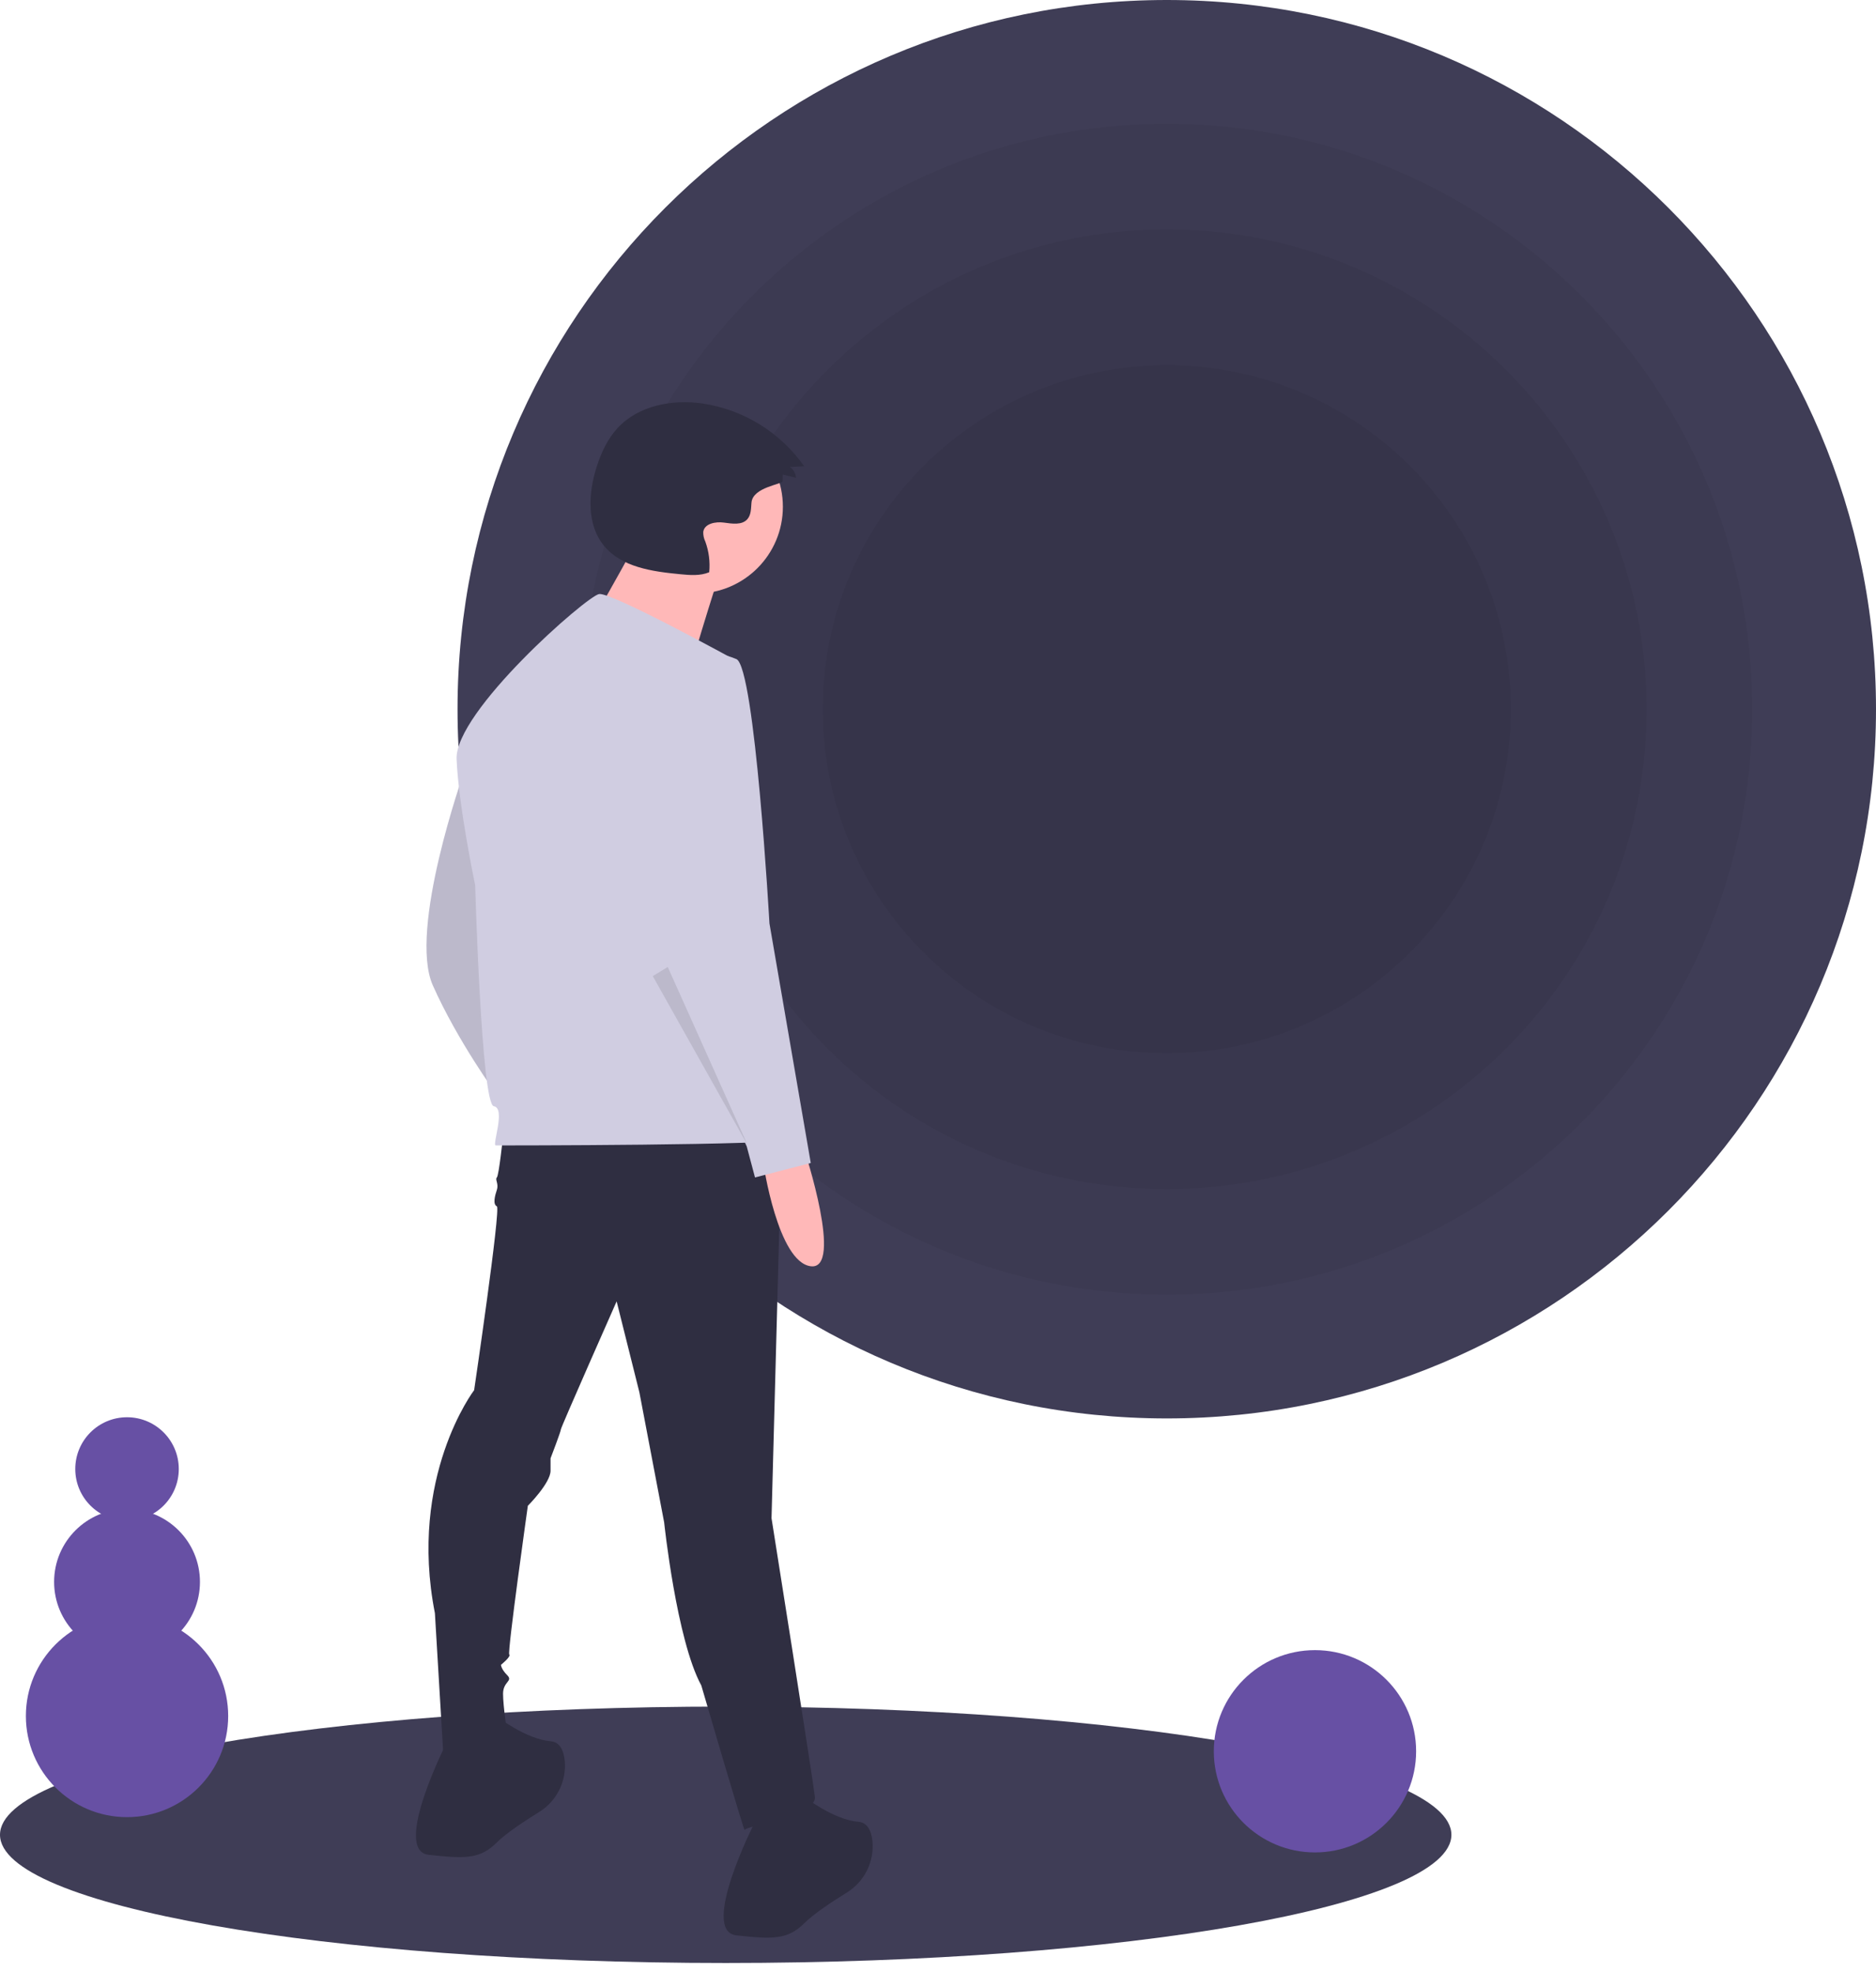 <svg width="195" height="205" viewBox="0 0 195 205" fill="none" xmlns="http://www.w3.org/2000/svg">
<g clip-path="url(#clip0_537_2458)">
<path d="M75.433 204.047C117.093 204.047 150.865 198.081 150.865 190.721C150.865 183.361 117.093 177.395 75.433 177.395C33.772 177.395 0 183.361 0 190.721C0 198.081 33.772 204.047 75.433 204.047Z" fill="#3F3D56"/>
<path d="M121.279 147.442C161.994 147.442 195 114.436 195 73.721C195 33.006 161.994 0 121.279 0C80.564 0 47.558 33.006 47.558 73.721C47.558 114.436 80.564 147.442 121.279 147.442Z" fill="#3F3D56"/>
<path opacity="0.05" d="M121.279 134.58C154.891 134.58 182.138 107.333 182.138 73.721C182.138 40.11 154.891 12.862 121.279 12.862C87.668 12.862 60.42 40.11 60.42 73.721C60.42 107.333 87.668 134.58 121.279 134.58Z" fill="black"/>
<path opacity="0.05" d="M121.279 123.6C148.827 123.6 171.158 101.268 171.158 73.721C171.158 46.173 148.827 23.842 121.279 23.842C93.731 23.842 71.4 46.173 71.4 73.721C71.4 101.268 93.731 123.6 121.279 123.6Z" fill="black"/>
<path opacity="0.05" d="M121.279 109.484C141.03 109.484 157.042 93.472 157.042 73.721C157.042 53.97 141.03 37.959 121.279 37.959C101.528 37.959 85.517 53.97 85.517 73.721C85.517 93.472 101.528 109.484 121.279 109.484Z" fill="black"/>
<path d="M48.211 80.319C48.211 80.319 42.415 96.633 44.991 102.429C47.567 108.225 51.646 113.806 51.646 113.806C51.646 113.806 50.143 81.392 48.211 80.319Z" fill="#D0CDE1"/>
<path opacity="0.1" d="M48.211 80.319C48.211 80.319 42.415 96.633 44.991 102.429C47.567 108.225 51.646 113.806 51.646 113.806C51.646 113.806 50.143 81.392 48.211 80.319Z" fill="black"/>
<path d="M52.29 118.099C52.29 118.099 51.86 122.178 51.646 122.393C51.431 122.607 51.86 123.037 51.646 123.681C51.431 124.325 51.216 125.183 51.646 125.398C52.075 125.613 49.284 144.503 49.284 144.503C49.284 144.503 42.415 153.519 45.206 167.687L46.064 182.07C46.064 182.07 52.719 182.499 52.719 180.138C52.719 180.138 52.29 177.347 52.29 176.059C52.29 174.771 53.363 174.771 52.719 174.127C52.075 173.483 52.075 173.054 52.075 173.054C52.075 173.054 53.148 172.195 52.934 171.98C52.719 171.766 54.866 156.524 54.866 156.524C54.866 156.524 57.227 154.163 57.227 152.875V151.587C57.227 151.587 58.3 148.797 58.3 148.582C58.3 148.367 64.096 135.273 64.096 135.273L66.458 144.718L69.034 158.242C69.034 158.242 70.322 170.478 72.897 175.2C72.897 175.2 77.406 190.656 77.406 190.227C77.406 189.798 84.919 188.724 84.704 186.792C84.489 184.86 80.196 157.812 80.196 157.812L81.269 117.67L52.29 118.099Z" fill="#2F2E41"/>
<path d="M46.494 180.996C46.494 180.996 40.698 192.373 44.562 192.803C48.426 193.232 49.928 193.232 51.646 191.515C52.584 190.576 54.486 189.316 56.016 188.367C56.923 187.814 57.656 187.016 58.13 186.065C58.605 185.115 58.802 184.05 58.699 182.992C58.585 181.942 58.193 181.077 57.227 180.996C54.651 180.781 51.646 178.42 51.646 178.42L46.494 180.996Z" fill="#2F2E41"/>
<path d="M78.479 189.368C78.479 189.368 72.683 200.745 76.547 201.175C80.411 201.604 81.913 201.604 83.631 199.887C84.57 198.948 86.471 197.688 88.001 196.739C88.909 196.186 89.641 195.388 90.116 194.438C90.59 193.487 90.787 192.422 90.684 191.364C90.57 190.314 90.178 189.449 89.212 189.368C86.636 189.154 83.631 186.792 83.631 186.792L78.479 189.368Z" fill="#2F2E41"/>
<path d="M72.353 61.7C77.336 61.7 81.376 57.66 81.376 52.676C81.376 47.693 77.336 43.653 72.353 43.653C67.369 43.653 63.329 47.693 63.329 52.676C63.329 57.66 67.369 61.7 72.353 61.7Z" fill="#FFB8B8"/>
<path d="M66.552 55.641C66.552 55.641 60.107 67.501 59.591 67.501C59.075 67.501 71.193 71.368 71.193 71.368C71.193 71.368 74.544 60.024 75.06 58.993L66.552 55.641Z" fill="#FFB8B8"/>
<path d="M76.439 68.619C76.439 68.619 63.56 61.535 62.272 61.75C60.984 61.965 47.245 73.986 47.46 78.923C47.674 83.861 49.392 92.018 49.392 92.018C49.392 92.018 50.036 114.772 51.324 114.987C52.612 115.202 51.109 119.066 51.538 119.066C51.968 119.066 81.591 119.066 81.806 118.422C82.021 117.778 76.439 68.619 76.439 68.619Z" fill="#D0CDE1"/>
<path d="M83.631 119.602C83.631 119.602 87.709 132.053 84.275 131.624C80.84 131.194 79.337 120.89 79.337 120.89L83.631 119.602Z" fill="#FFB8B8"/>
<path d="M72.683 67.868C72.683 67.868 64.74 69.585 66.028 80.318C67.316 91.052 69.677 101.785 69.677 101.785L77.62 119.173L78.478 122.393L84.275 120.89L79.981 95.989C79.981 95.989 78.478 69.371 76.547 68.512C75.328 67.993 74.004 67.772 72.683 67.868Z" fill="#D0CDE1"/>
<path opacity="0.1" d="M67.853 101.463L77.728 119.065L69.408 100.517L67.853 101.463Z" fill="black"/>
<path d="M81.337 50.019L81.366 49.33L82.738 49.671C82.724 49.45 82.661 49.234 82.555 49.039C82.449 48.844 82.302 48.675 82.124 48.543L83.585 48.461C82.359 46.719 80.792 45.243 78.98 44.123C77.167 43.003 75.147 42.262 73.04 41.944C69.88 41.486 66.36 42.149 64.193 44.495C63.142 45.632 62.481 47.079 62.011 48.555C61.146 51.274 60.97 54.515 62.774 56.724C64.608 58.97 67.812 59.41 70.698 59.688C71.713 59.786 72.778 59.877 73.719 59.483C73.824 58.404 73.685 57.314 73.314 56.295C73.16 55.98 73.086 55.631 73.1 55.28C73.228 54.421 74.373 54.205 75.234 54.321C76.094 54.437 77.129 54.614 77.694 53.956C78.083 53.502 78.06 52.841 78.112 52.245C78.252 50.623 81.322 50.359 81.337 50.019Z" fill="#2F2E41"/>
<path d="M136.684 192.555C142.49 192.555 147.198 187.847 147.198 182.041C147.198 176.234 142.49 171.527 136.684 171.527C130.877 171.527 126.169 176.234 126.169 182.041C126.169 187.847 130.877 192.555 136.684 192.555Z" fill="#6750A4"/>
<path d="M13.204 188.887C19.011 188.887 23.718 184.18 23.718 178.373C23.718 172.566 19.011 167.859 13.204 167.859C7.397 167.859 2.69 172.566 2.69 178.373C2.69 184.18 7.397 188.887 13.204 188.887Z" fill="#6750A4"/>
<path d="M13.204 172.016C17.39 172.016 20.784 168.622 20.784 164.436C20.784 160.249 17.39 156.856 13.204 156.856C9.017 156.856 5.624 160.249 5.624 164.436C5.624 168.622 9.017 172.016 13.204 172.016Z" fill="#6750A4"/>
<path d="M13.204 158.078C16.175 158.078 18.583 155.67 18.583 152.699C18.583 149.728 16.175 147.32 13.204 147.32C10.233 147.32 7.824 149.728 7.824 152.699C7.824 155.67 10.233 158.078 13.204 158.078Z" fill="#6750A4"/>
</g>
<defs>
<clipPath id="clip0_537_2458">
<rect width="195" height="204.047" fill="white"/>
</clipPath>
</defs>
</svg>
